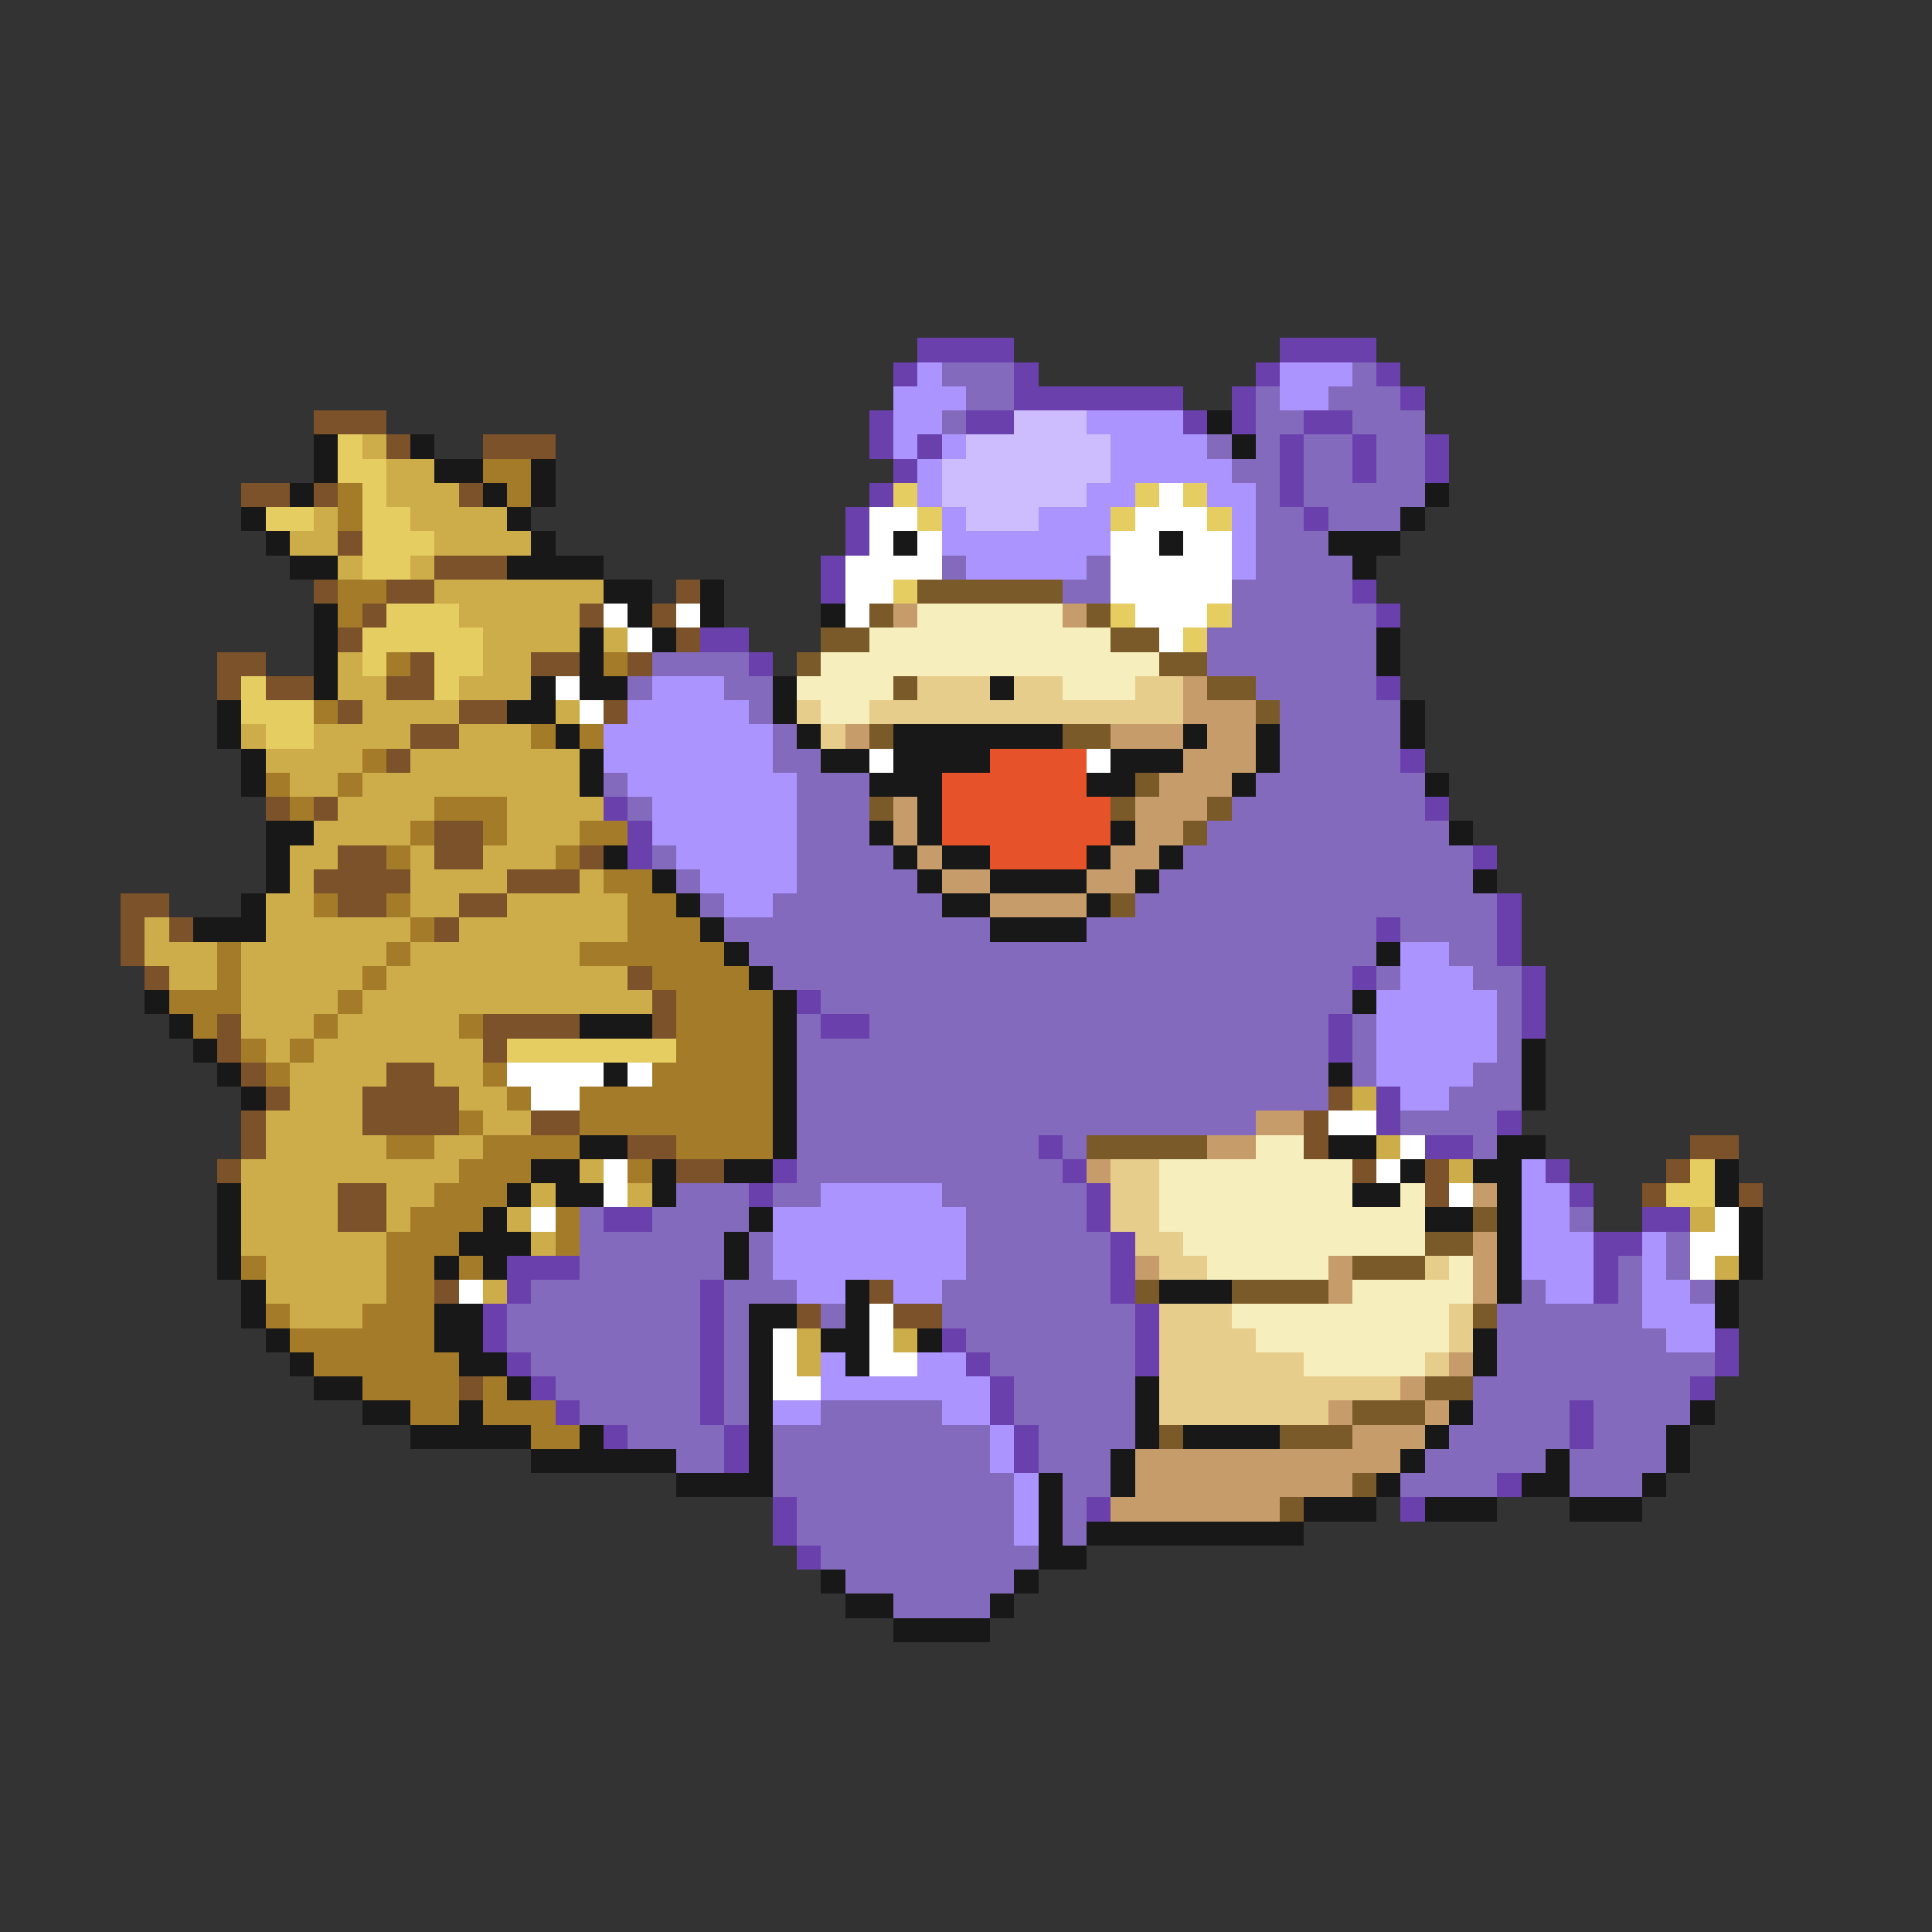 <svg xmlns="http://www.w3.org/2000/svg" viewBox="0 -0.5 80 80" shape-rendering="crispEdges">
<rect x="0" y="-0.5" width="80" height="80" fill="#333333" stroke="none"/>
<path stroke="#6a41ac" d="M38 14h4M53 14h4M37 15h1M42 15h1M52 15h1M57 15h1M42 16h7M51 16h1M58 16h1M36 17h1M40 17h2M49 17h1M51 17h1M54 17h2M36 18h1M38 18h1M53 18h1M56 18h1M59 18h1M37 19h1M53 19h1M56 19h1M59 19h1M36 20h1M53 20h1M35 21h1M54 21h1M35 22h1M34 23h1M34 24h1M56 24h1M57 25h1M29 26h2M31 27h1M57 28h1M58 31h1M25 33h1M59 33h1M26 34h1M26 35h1M61 35h1M62 37h1M57 38h1M62 38h1M62 39h1M56 40h1M63 40h1M33 41h1M63 41h1M34 42h2M55 42h1M63 42h1M55 43h1M57 45h1M57 46h1M62 46h1M43 47h1M59 47h2M32 48h1M44 48h1M64 48h1M31 49h1M45 49h1M65 49h1M25 50h2M45 50h1M68 50h2M46 51h1M66 51h2M21 52h3M46 52h1M66 52h1M21 53h1M29 53h1M46 53h1M66 53h1M20 54h1M29 54h1M47 54h1M20 55h1M29 55h1M39 55h1M47 55h1M71 55h1M21 56h1M29 56h1M40 56h1M47 56h1M71 56h1M22 57h1M29 57h1M41 57h1M70 57h1M23 58h1M29 58h1M41 58h1M65 58h1M25 59h1M30 59h1M42 59h1M65 59h1M30 60h1M42 60h1M62 61h1M32 62h1M45 62h1M58 62h1M32 63h1M33 64h1" />
<path stroke="#ac94ff" d="M38 15h1M53 15h3M37 16h3M53 16h2M37 17h2M45 17h4M37 18h1M39 18h1M46 18h4M38 19h1M46 19h5M38 20h1M45 20h2M50 20h2M39 21h1M43 21h3M51 21h1M39 22h7M51 22h1M40 23h5M51 23h1M27 28h3M26 29h5M25 30h7M25 31h7M26 32h7M27 33h6M27 34h6M28 35h5M29 36h4M30 37h2M58 39h2M58 40h3M57 41h5M57 42h5M57 43h5M57 44h4M58 45h2M63 48h1M34 49h5M63 49h2M32 50h8M63 50h2M32 51h8M63 51h3M68 51h1M32 52h8M63 52h3M68 52h1M33 53h2M37 53h2M64 53h2M68 53h2M68 54h3M69 55h2M34 56h1M38 56h2M34 57h7M32 58h2M39 58h2M41 59h1M41 60h1M42 61h1M42 62h1M42 63h1" />
<path stroke="#836abd" d="M39 15h3M56 15h1M40 16h2M52 16h1M55 16h3M39 17h1M52 17h2M56 17h3M50 18h1M52 18h1M54 18h2M57 18h2M51 19h2M54 19h2M57 19h2M52 20h1M54 20h5M52 21h2M55 21h3M52 22h3M39 23h1M45 23h1M52 23h4M44 24h2M51 24h5M51 25h6M50 26h7M27 27h4M50 27h7M26 28h1M30 28h2M52 28h5M31 29h1M53 29h5M32 30h1M53 30h5M32 31h2M53 31h5M25 32h1M33 32h3M52 32h7M26 33h1M33 33h3M51 33h8M33 34h3M50 34h10M27 35h1M33 35h4M49 35h12M28 36h1M33 36h5M48 36h13M29 37h1M32 37h7M47 37h15M30 38h11M45 38h12M58 38h4M31 39h26M60 39h2M32 40h24M57 40h1M61 40h2M34 41h22M62 41h1M33 42h1M36 42h19M56 42h1M62 42h1M33 43h22M56 43h1M62 43h1M33 44h22M56 44h1M61 44h2M33 45h22M60 45h3M33 46h19M58 46h4M33 47h10M44 47h1M61 47h1M33 48h11M28 49h3M32 49h2M39 49h6M24 50h1M27 50h4M40 50h5M65 50h1M24 51h6M31 51h1M40 51h6M69 51h1M24 52h6M31 52h1M40 52h6M67 52h1M69 52h1M22 53h7M30 53h3M39 53h7M63 53h1M67 53h1M70 53h1M21 54h8M30 54h1M34 54h1M39 54h8M62 54h6M21 55h8M30 55h1M40 55h7M62 55h7M22 56h7M30 56h1M41 56h6M62 56h9M23 57h6M30 57h1M42 57h5M61 57h9M24 58h5M30 58h1M34 58h5M42 58h5M61 58h4M66 58h4M26 59h4M32 59h9M43 59h4M60 59h5M66 59h3M28 60h2M32 60h9M43 60h3M59 60h5M65 60h4M32 61h10M44 61h2M58 61h4M65 61h3M33 62h9M44 62h1M33 63h9M44 63h1M34 64h9M35 65h7M37 66h4" />
<path stroke="#7b5229" d="M13 17h3M16 18h1M20 18h3M10 20h2M13 20h1M19 20h1M14 22h1M18 23h3M13 24h1M16 24h2M28 24h1M15 25h1M24 25h1M27 25h1M14 26h1M28 26h1M9 27h2M17 27h1M22 27h2M26 27h1M9 28h1M11 28h2M16 28h2M14 29h1M19 29h2M25 29h1M17 30h2M16 31h1M11 33h1M13 33h1M18 34h2M14 35h2M18 35h2M24 35h1M13 36h4M21 36h3M5 37h2M14 37h2M19 37h2M5 38h1M7 38h1M18 38h1M5 39h1M6 40h1M26 40h1M27 41h1M9 42h1M20 42h4M27 42h1M9 43h1M20 43h1M10 44h1M16 44h2M11 45h1M15 45h4M55 45h1M10 46h1M15 46h4M22 46h2M54 46h1M10 47h1M26 47h2M54 47h1M70 47h2M9 48h1M28 48h2M56 48h1M59 48h1M69 48h1M14 49h2M59 49h1M68 49h1M72 49h1M14 50h2M18 53h1M36 53h1M33 54h1M37 54h2M19 57h1" />
<path stroke="#cdbdff" d="M42 17h3M40 18h6M39 19h7M39 20h6M40 21h3" />
<path stroke="#181818" d="M50 17h1M13 18h1M17 18h1M51 18h1M13 19h1M18 19h2M22 19h1M12 20h1M20 20h1M22 20h1M59 20h1M10 21h1M21 21h1M58 21h1M11 22h1M22 22h1M37 22h1M48 22h1M55 22h3M12 23h2M21 23h4M56 23h1M25 24h2M29 24h1M13 25h1M26 25h1M29 25h1M34 25h1M13 26h1M24 26h1M27 26h1M57 26h1M13 27h1M24 27h1M57 27h1M13 28h1M22 28h1M24 28h2M32 28h1M41 28h1M9 29h1M21 29h2M32 29h1M58 29h1M9 30h1M23 30h1M33 30h1M37 30h7M49 30h1M52 30h1M58 30h1M10 31h1M24 31h1M34 31h2M37 31h4M46 31h3M52 31h1M10 32h1M24 32h1M36 32h3M45 32h2M51 32h1M59 32h1M38 33h1M11 34h2M36 34h1M38 34h1M46 34h1M60 34h1M11 35h1M25 35h1M37 35h1M39 35h2M45 35h1M48 35h1M11 36h1M27 36h1M38 36h1M41 36h4M47 36h1M61 36h1M10 37h1M28 37h1M39 37h2M45 37h1M8 38h3M29 38h1M41 38h4M30 39h1M57 39h1M31 40h1M6 41h1M32 41h1M56 41h1M7 42h1M24 42h3M32 42h1M8 43h1M32 43h1M63 43h1M9 44h1M25 44h1M32 44h1M55 44h1M63 44h1M10 45h1M32 45h1M63 45h1M32 46h1M24 47h2M32 47h1M55 47h2M62 47h2M22 48h2M27 48h1M30 48h2M58 48h1M61 48h2M71 48h1M9 49h1M21 49h1M23 49h2M27 49h1M56 49h2M62 49h1M71 49h1M9 50h1M20 50h1M31 50h1M59 50h2M62 50h1M72 50h1M9 51h1M19 51h3M30 51h1M62 51h1M72 51h1M9 52h1M18 52h1M20 52h1M30 52h1M62 52h1M72 52h1M10 53h1M35 53h1M48 53h3M62 53h1M71 53h1M10 54h1M18 54h2M31 54h2M35 54h1M71 54h1M11 55h1M18 55h2M31 55h1M34 55h2M38 55h1M61 55h1M12 56h1M19 56h2M31 56h1M35 56h1M61 56h1M13 57h2M21 57h1M31 57h1M47 57h1M15 58h2M19 58h1M31 58h1M47 58h1M60 58h1M70 58h1M17 59h5M24 59h1M31 59h1M47 59h1M49 59h4M59 59h1M69 59h1M22 60h6M31 60h1M46 60h1M58 60h1M64 60h1M69 60h1M28 61h4M43 61h1M46 61h1M57 61h1M63 61h2M68 61h1M43 62h1M54 62h3M59 62h3M65 62h3M43 63h1M45 63h9M43 64h2M34 65h1M42 65h1M35 66h2M41 66h1M37 67h4" />
<path stroke="#e6cd62" d="M14 18h1M14 19h2M15 20h1M37 20h1M47 20h1M49 20h1M11 21h2M15 21h2M38 21h1M46 21h1M50 21h1M15 22h3M15 23h2M37 24h1M16 25h3M46 25h1M50 25h1M15 26h5M49 26h1M15 27h1M18 27h2M10 28h1M18 28h1M10 29h3M11 30h2M21 43h7M70 48h1M69 49h2" />
<path stroke="#cdac4a" d="M15 18h1M16 19h2M16 20h3M13 21h1M17 21h4M12 22h2M18 22h4M14 23h1M17 23h1M18 24h7M19 25h5M20 26h4M25 26h1M14 27h1M20 27h2M14 28h2M19 28h3M15 29h4M23 29h1M10 30h1M13 30h4M19 30h3M11 31h4M17 31h7M12 32h2M15 32h9M14 33h4M21 33h4M13 34h4M21 34h3M12 35h2M17 35h1M20 35h3M12 36h1M17 36h4M24 36h1M11 37h2M17 37h2M21 37h5M6 38h1M11 38h6M19 38h7M6 39h3M10 39h6M17 39h7M7 40h2M10 40h5M16 40h10M10 41h4M15 41h12M10 42h3M14 42h5M11 43h1M13 43h7M12 44h4M18 44h2M12 45h3M19 45h2M56 45h1M11 46h4M20 46h2M11 47h5M18 47h2M57 47h1M10 48h9M24 48h1M60 48h1M10 49h4M16 49h2M22 49h1M26 49h1M10 50h4M16 50h1M21 50h1M70 50h1M10 51h6M22 51h1M11 52h5M71 52h1M11 53h5M20 53h1M12 54h3M33 55h1M37 55h1M33 56h1" />
<path stroke="#a47b29" d="M20 19h2M14 20h1M21 20h1M14 21h1M14 24h2M14 25h1M16 27h1M25 27h1M13 29h1M22 30h1M24 30h1M15 31h1M11 32h1M14 32h1M12 33h1M18 33h3M17 34h1M20 34h1M24 34h2M16 35h1M23 35h1M25 36h2M13 37h1M16 37h1M26 37h2M17 38h1M26 38h3M9 39h1M16 39h1M24 39h6M9 40h1M15 40h1M27 40h4M7 41h3M14 41h1M28 41h4M8 42h1M13 42h1M19 42h1M28 42h4M10 43h1M12 43h1M28 43h4M11 44h1M20 44h1M27 44h5M21 45h1M24 45h8M19 46h1M24 46h8M16 47h2M20 47h4M28 47h4M19 48h3M26 48h1M18 49h3M17 50h3M23 50h1M16 51h3M23 51h1M10 52h1M16 52h2M19 52h1M16 53h2M11 54h1M15 54h3M12 55h6M13 56h6M15 57h4M20 57h1M17 58h2M20 58h3M22 59h2" />
<path stroke="#ffffff" d="M48 20h1M36 21h2M47 21h3M36 22h1M38 22h1M46 22h2M49 22h2M35 23h4M46 23h5M35 24h2M46 24h5M25 25h1M28 25h1M35 25h1M47 25h3M26 26h1M48 26h1M23 28h1M24 29h1M36 31h1M45 31h1M21 44h4M26 44h1M22 45h2M55 46h2M58 47h1M25 48h1M57 48h1M25 49h1M60 49h1M22 50h1M71 50h1M70 51h2M70 52h1M19 53h1M36 54h1M32 55h1M36 55h1M32 56h1M36 56h2M32 57h2" />
<path stroke="#7b5a29" d="M38 24h6M36 25h1M45 25h1M34 26h2M46 26h2M33 27h1M48 27h2M37 28h1M50 28h2M52 29h1M36 30h1M44 30h2M47 32h1M36 33h1M46 33h1M50 33h1M49 34h1M46 37h1M45 47h5M61 50h1M59 51h2M56 52h3M47 53h1M51 53h4M61 54h1M59 57h2M56 58h3M48 59h1M53 59h3M56 61h1M53 62h1" />
<path stroke="#c59c6a" d="M37 25h1M44 25h1M49 28h1M49 29h3M35 30h1M46 30h3M50 30h2M49 31h3M48 32h3M37 33h1M47 33h3M37 34h1M47 34h2M38 35h1M46 35h2M39 36h2M45 36h2M41 37h4M52 46h2M50 47h2M45 48h1M61 49h1M61 51h1M47 52h1M55 52h1M61 52h1M55 53h1M61 53h1M60 56h1M58 57h1M55 58h1M59 58h1M56 59h3M47 60h11M47 61h9M46 62h7" />
<path stroke="#f6eebd" d="M38 25h6M36 26h10M34 27h14M33 28h4M44 28h3M34 29h2M52 47h2M48 48h8M48 49h8M58 49h1M48 50h11M49 51h10M50 52h5M60 52h1M56 53h5M51 54h9M52 55h8M54 56h5" />
<path stroke="#e6cd8b" d="M38 28h3M42 28h2M47 28h2M33 29h1M36 29h13M34 30h1M46 48h2M46 49h2M46 50h2M47 51h2M48 52h2M59 52h1M48 54h3M60 54h1M48 55h4M60 55h1M48 56h6M59 56h1M48 57h10M48 58h7" />
<path stroke="#e65229" d="M41 31h4M39 32h6M39 33h7M39 34h7M41 35h4" />
</svg>
